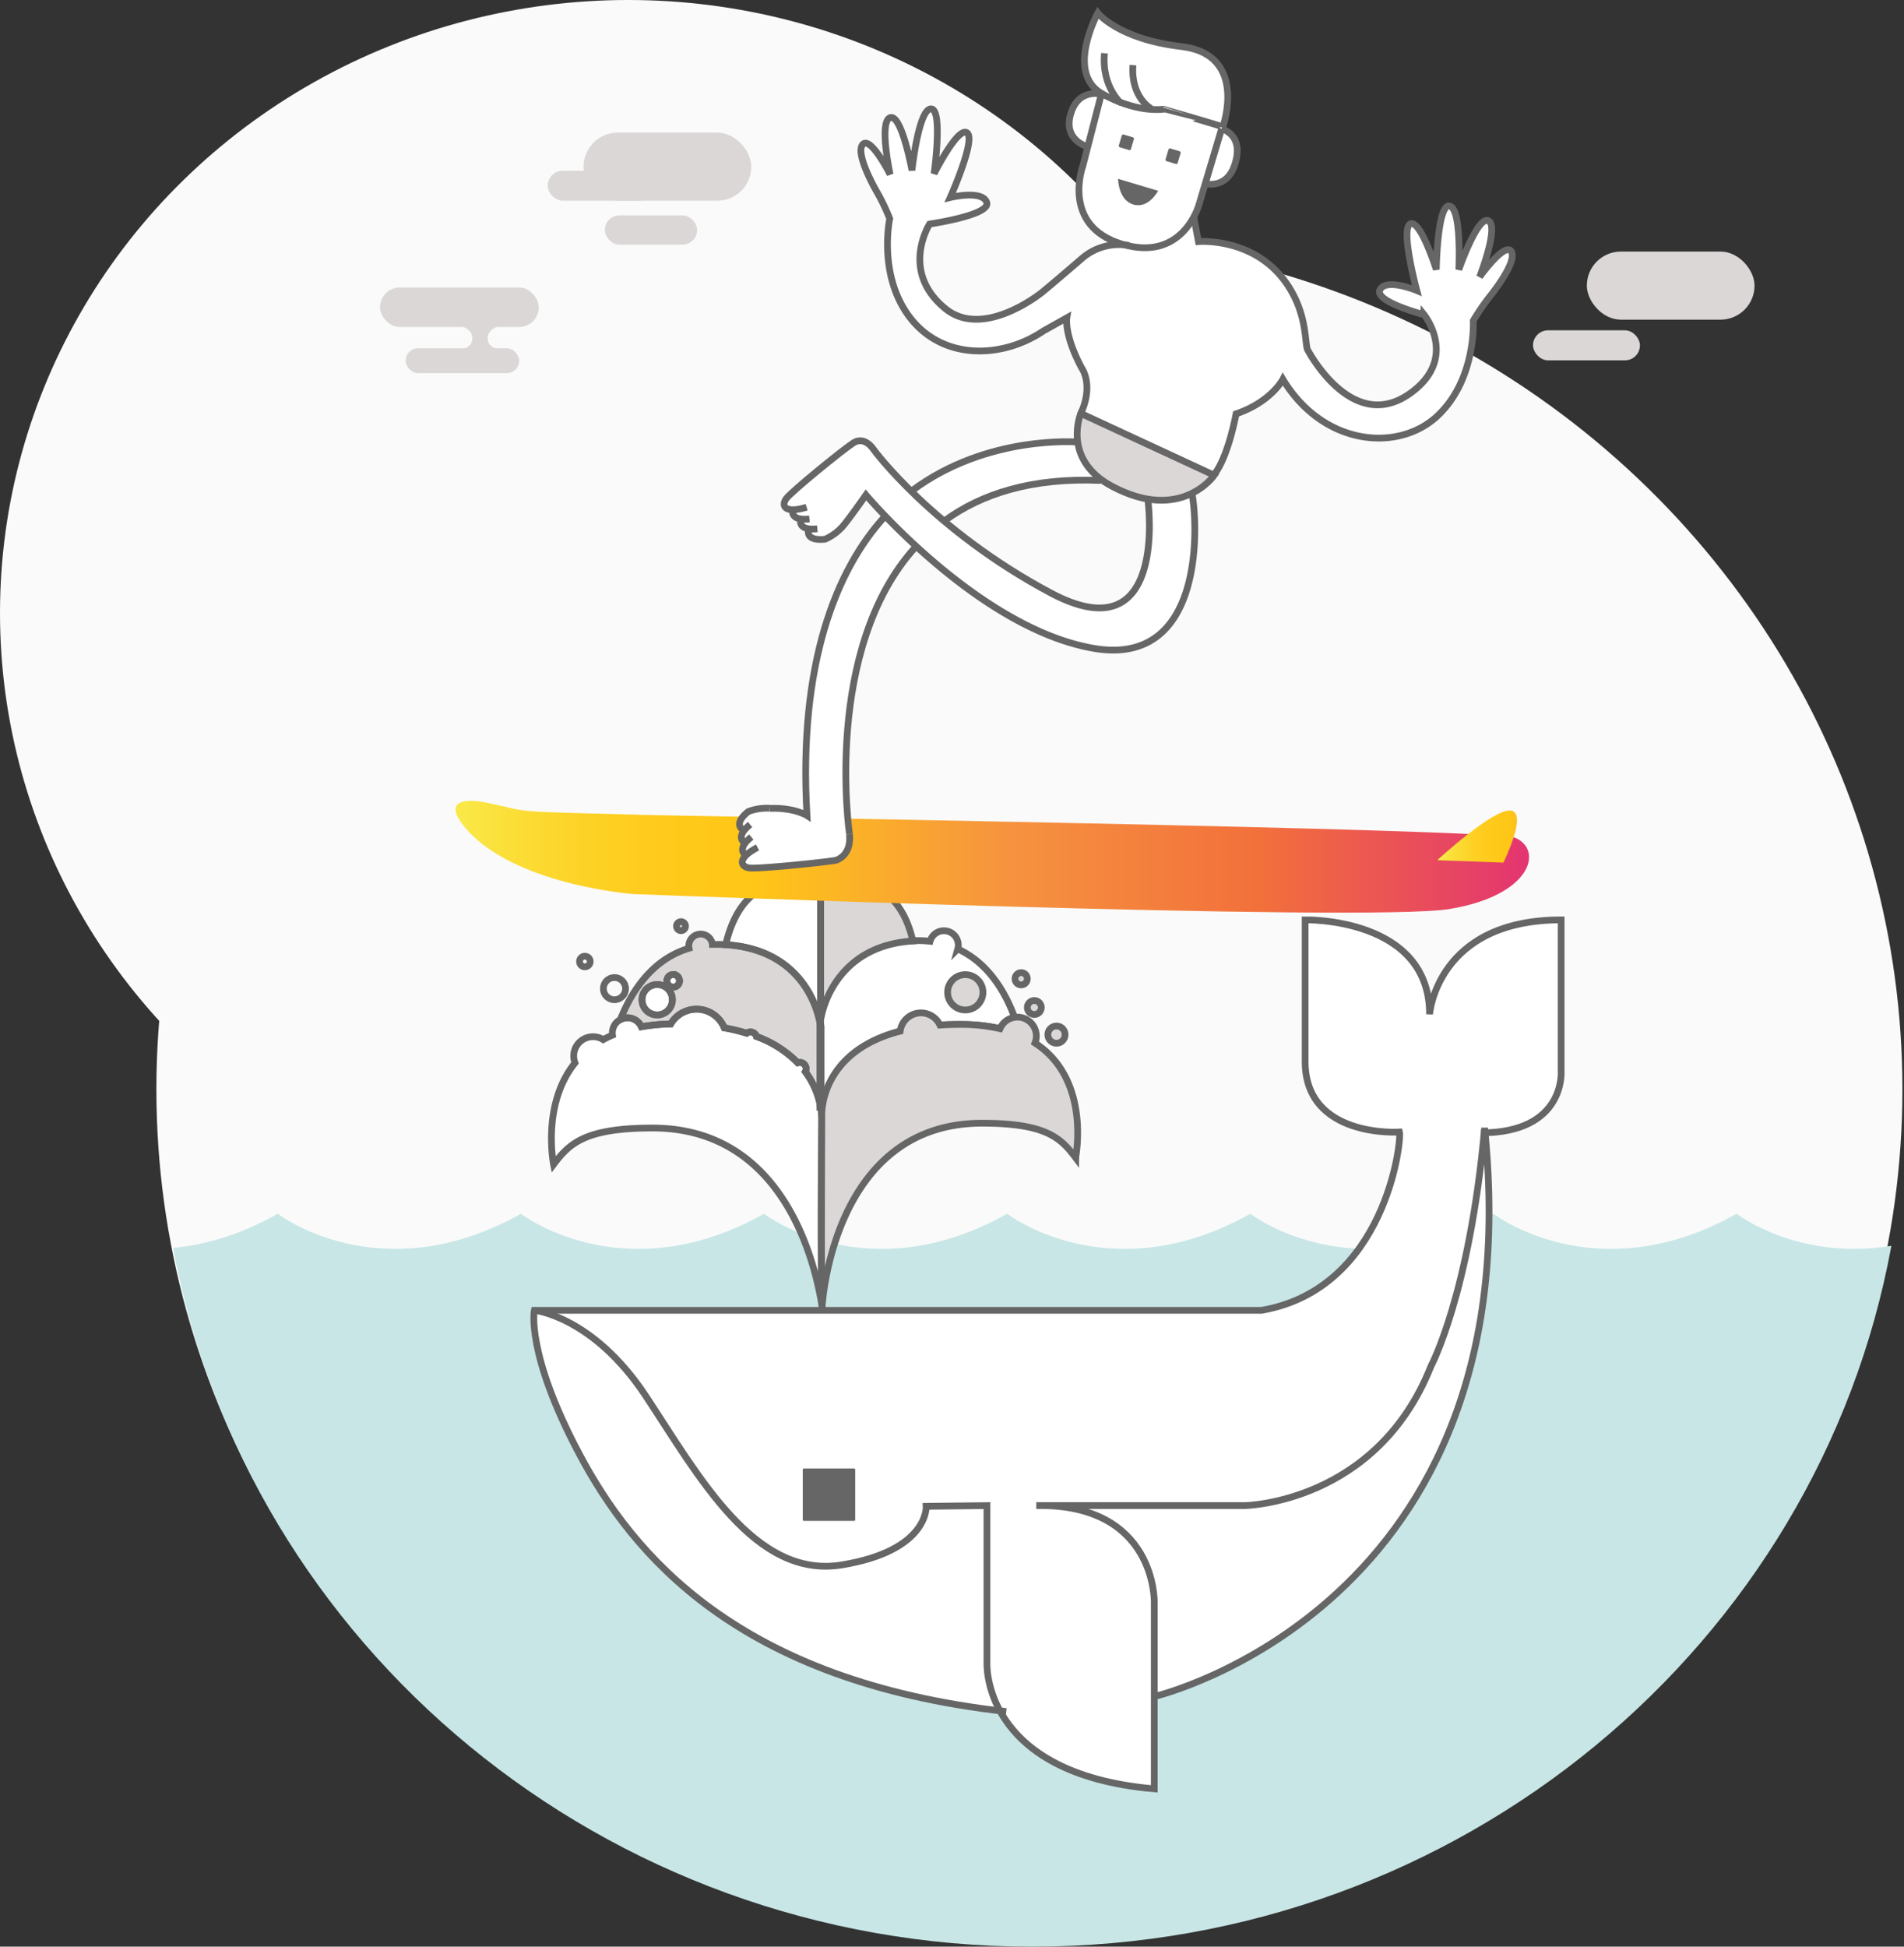 <svg xmlns="http://www.w3.org/2000/svg" width="585" height="598" viewBox="0 0 585 598">
    <rect x="0" y="0" width="585" height="598" fill="#333333" stroke="none"/>
    <defs>
        <linearGradient id="a" x1=".002%" x2="99.999%" y1="50.01%" y2="50.01%">
            <stop offset="0%" stop-color="#F8ED4D"/>
            <stop offset="6%" stop-color="#FBDF39"/>
            <stop offset="13%" stop-color="#FDD226"/>
            <stop offset="20%" stop-color="#FFCA1B"/>
            <stop offset="28%" stop-color="#FFC717"/>
            <stop offset="51%" stop-color="#F6933F"/>
            <stop offset="74%" stop-color="#F2703B"/>
            <stop offset="100%" stop-color="#E23075"/>
        </linearGradient>
        <linearGradient id="b" x1="0%" x2="284.026%" y1="49.905%" y2="49.905%">
            <stop offset="0%" stop-color="#F8ED4D"/>
            <stop offset="6%" stop-color="#FBDF39"/>
            <stop offset="13%" stop-color="#FDD226"/>
            <stop offset="20%" stop-color="#FFCA1B"/>
            <stop offset="28%" stop-color="#FFC717"/>
            <stop offset="51%" stop-color="#F6933F"/>
            <stop offset="74%" stop-color="#F2703B"/>
            <stop offset="100%" stop-color="#E23075"/>
        </linearGradient>
    </defs>
    <g fill="none" fill-rule="evenodd">
        <ellipse cx="193.04" cy="188.32" fill="#FAFAFA" fill-rule="nonzero" rx="193.04" ry="188.32"/>
        <ellipse cx="316.28" cy="334.62" fill="#FAFAFA" fill-rule="nonzero" rx="268.23" ry="261.67"/>
        <path d="M160.07 372.86s31.5 24.3 74.7 0c0 0 31.5 24.3 74.7 0 0 0 31.5 24.3 74.7 0 0 0 31.5 24.3 74.7 0 0 0 31.5 24.3 74.7 0 0 0 18.94 14.6 47.58 9.84a257 257 0 0 0 4.2-46.37c0-144.52-120.09-261.67-268.23-261.67-148.14 0-268.23 117.16-268.23 261.67a256.92 256.92 0 0 0 4.33 47c9.6-.9 20.45-3.91 32.16-10.5-.01.03 31.49 24.33 74.69.03z"/>
        <path fill="#C8E6E6" fill-rule="nonzero" d="M317.12 598c131.92 0 241.6-92.9 264-215.3-28.64 4.76-47.58-9.84-47.58-9.84-43.2 24.3-74.7 0-74.7 0-43.2 24.3-74.7 0-74.7 0-43.2 24.3-74.7 0-74.7 0-43.2 24.3-74.7 0-74.7 0-43.2 24.3-74.7 0-74.7 0-43.2 24.3-74.7 0-74.7 0-11.71 6.59-22.56 9.6-32.16 10.5C75.92 505.43 185.44 598 317.12 598z"/>
        <path fill="#FFF" fill-rule="nonzero" d="M164.4 403.4h88.42s-5.4-26.7-12.9-36.3c-7.5-9.6-22.5-21.3-39.3-20.7-16.8.6-26.1 3-30.3 10.5 0 0-3.3-20.1 5.4-30 0 0 .15-7.05 4.05-7.95a11.44 11.44 0 0 1 6.45.15l3.75-5.55s5.1-13.35 15.45-19.05l6.15-3.15s0-4.35 3.45-3.9a6.21 6.21 0 0 1 4.65 2.55h3.45s2.7-10.35 7.2-14.4c0 0-1-5.1 2.25-5.25a5.63 5.63 0 0 1 4.8 1.95l7.8-1.95s1.2-2.25 2.7-.9c1.5 1.35 2.55 2.4 2.55 2.4l2.4.45 9.6-1.35s1.35-4.65 3.9-3.15c2.55 1.5 1.8 4.95 1.8 4.95l2.1.3s.3-3 2.7-1.65c2.4 1.35.45 4.05.45 4.05s5.85 6.3 7.2 13.65l4.8.3s2.4-4.5 5.7-3.3c3.3 1.2 3.3 5.55 3.3 5.55s12 5.25 16.95 20.25c0 0 7.95 0 6.75 8.7 0 0 14.25 5.55 12.75 34.35 0 0-9.15-14.25-41.1-8.4-31.95 5.85-38.85 51.75-35.55 56.1l133.65-.15s37.65-5.1 42-54c0 0-21.75-1.2-26.1-11.55-4.35-10.35-2.4-54.15-2.4-54.15s34.35-1.2 38.1 25.2c0 0 4.35-24.6 39.9-25.5v49.35s-.6 14.85-22.8 16.35c0 0 4.8 39.9-5.25 73.5S425 480.8 397 500.45c-28 19.65-41.7 20.1-41.85 20.55-.15.45-.6 28.35-.6 28.35s-33.45.45-47.4-23.7c0 0-37.5-2.85-69.3-19.5-31.8-16.65-67.85-53.77-73.45-102.75z"/>
        <path stroke="#666" stroke-width="2.07" d="M309.17 525.78c-82.39-9.23-114.69-48.12-131.16-79.09-16.47-30.97-13.84-44.16-13.84-44.16h223.42c38.23-6.59 43.07-52.14 42.41-54.77 0 0-29 2-29-21.68v-43.5s38.23-.88 38.23 29c0 0 2.2-29 40.43-29v46.58S481 348 455.06 348"/>
        <path stroke="#666" stroke-width="2.07" d="M164.17 402.52s18 1.76 34.27 26.36c16.27 24.6 33.39 56.24 60.2 51.85 26.81-4.39 25.93-18 25.93-18l18.67-.22v48.12s-2 34.27 51.41 38.89v-57.36s.66-30.32-36.25-29.66h64.15s40.43-.66 57.12-42.84c0 0 11.86-22 16.48-73.16 15.16 147.42-101.5 174.66-101.5 174.66"/>
        <rect width="16.11" height="16.11" x="246.65" y="451.1" fill="#666" fill-rule="nonzero" rx=".34"/>
        <path fill="#DBD7D7" fill-rule="nonzero" stroke="#666" stroke-width="2.07" d="M190.59 313.26a4.62 4.62 0 0 1 2.24-.6 4.67 4.67 0 0 1 4.25 2.75 58.78 58.78 0 0 1 9-.86 9.21 9.21 0 0 1 16.47 1.19 57.77 57.77 0 0 1 6.88 1.65 1.92 1.92 0 0 1 3 1 34.13 34.13 0 0 1 12.69 8.08c.2-.07.409-.108.62-.11a1.94 1.94 0 0 1 1.94 1.94 1.92 1.92 0 0 1-.24.92 26.2 26.2 0 0 1 4.84 11.78v-25.54s-2.59-24.54-31-25.34h-2.38a3.65 3.65 0 1 0-7.2 1.18c-11.75 3.53-17.98 13.95-21.11 21.96zm16.25-13.89a1.94 1.94 0 1 1-1.94 1.94 1.94 1.94 0 0 1 1.94-1.95v.01zm-.25 7.74a4.67 4.67 0 1 1-9.34 0 4.67 4.67 0 0 1 9.34 0z"/>
        <circle cx="209.24" cy="284.51" r="1.39" fill="#DBD7D7" fill-rule="nonzero" stroke="#666" stroke-width="2.07"/>
        <path stroke="#666" stroke-width="2.07" d="M249 270.95a1.74 1.74 0 0 0 0-.19 1.76 1.76 0 0 0-3.51-.22 22.06 22.06 0 0 0-9.11 1.36 3.4 3.4 0 1 0-5.77 3.59c-3.25 3-6 7.61-7.64 14.71 26.8 1.67 29.12 25.25 29.12 25.25v-42.78a5.89 5.89 0 0 0-3.09-1.72z"/>
        <circle cx="240.79" cy="266.09" r="1.64" stroke="#666" stroke-width="2.07"/>
        <circle cx="228.8" cy="264.19" r="1.77" stroke="#666" stroke-width="2.07"/>
        <circle cx="221.86" cy="271.14" r="1.89" stroke="#666" stroke-width="2.07"/>
        <path stroke="#666" stroke-width="2.07" d="M252.49 344.12a25.15 25.15 0 0 0-5.07-14.89 1.92 1.92 0 0 0 .24-.92 1.94 1.94 0 0 0-1.94-1.94 1.92 1.92 0 0 0-.62.11 34.13 34.13 0 0 0-12.69-8.08 1.92 1.92 0 0 0-3-1 57.77 57.77 0 0 0-6.88-1.65 9.21 9.21 0 0 0-16.47-1.19 58.78 58.78 0 0 0-9 .86 4.66 4.66 0 0 0-8.87 2.57c-1 .43-2 .89-2.86 1.38a5.92 5.92 0 0 0-8.66 7.15c-10.33 12.78-6.58 31.2-6.58 31.2 4.8-6.4 9.6-11.2 30.39-11.2 39.92 0 49.84 40.37 52.14 55.09-.67-15.12-.13-57.49-.13-57.49z"/>
        <circle cx="201.92" cy="307.11" r="4.67" stroke="#666" stroke-width="2.07"/>
        <circle cx="206.84" cy="301.3" r="1.94" stroke="#666" stroke-width="2.07"/>
        <circle cx="188.79" cy="303.7" r="3.41" stroke="#666" stroke-width="2.07"/>
        <circle cx="179.7" cy="295.37" r="1.64" stroke="#666" stroke-width="2.07"/>
        <path stroke="#666" stroke-width="2.07" d="M294.27 291.51a4.414 4.414 0 0 0-8.51-2.35 32.55 32.55 0 0 0-3.74-.22c-27.91 0-30.1 25.56-30.1 25.56v26.65c2.43-10.21 9.52-26.46 43-26.46 7.61 0 13.64 1.23 18.43 3.26-1.42-5.88-6.17-20.51-19.08-26.44z"/>
        <path fill="#DBD7D7" fill-rule="nonzero" stroke="#666" stroke-width="2.07" d="M273 275.2a2.14 2.14 0 1 0-2.75-2v.17a17 17 0 0 0-2.71-1.19 3 3 0 1 0-5.23-1 26.46 26.46 0 0 0-10.16 1.52v40.51s3-22.57 28.33-24.14c-1.57-6.84-4.32-11.17-7.48-13.87z"/>
        <circle cx="272.6" cy="265.07" r="1.64" fill="#DBD7D7" fill-rule="nonzero" stroke="#666" stroke-width="2.07"/>
        <circle cx="279.54" cy="262.42" r="1.26" fill="#DBD7D7" fill-rule="nonzero" stroke="#666" stroke-width="2.07"/>
        <path fill="#DBD7D7" fill-rule="nonzero" stroke="#666" stroke-width="2.07" d="M318 320.41a5.81 5.81 0 0 0-10.75-4.41 54.34 54.34 0 0 0-12.35-1.3c-2.14 0-4.17.07-6.1.2a6.43 6.43 0 0 0-12.22 1.87c-25.13 6.47-24.08 26-24.08 26s-.27 58.68.1 58.68c0 0 2.9-56.41 49.11-56.41 19.69 0 24.23 4.54 28.77 10.6 0-.06 4.88-23.99-12.48-35.23z"/>
        <circle cx="296.58" cy="304.83" r="5.43" fill="#DBD7D7" fill-rule="nonzero" stroke="#666" stroke-width="2.07"/>
        <circle cx="324.6" cy="317.83" r="2.65" fill="#DBD7D7" fill-rule="nonzero" stroke="#666" stroke-width="2.07"/>
        <circle cx="317.79" cy="309.5" r="2.15" fill="#DBD7D7" fill-rule="nonzero" stroke="#666" stroke-width="2.07"/>
        <circle cx="313.75" cy="300.67" r="1.89" fill="#DBD7D7" fill-rule="nonzero" stroke="#666" stroke-width="2.07"/>
        <rect width="51.53" height="20.92" x="179.31" y="40.74" fill="#DBD7D7" fill-rule="nonzero" rx="10.46"/>
        <rect width="32.85" height="9.22" x="168.29" y="52.44" fill="#DBD7D7" fill-rule="nonzero" rx="4.61"/>
        <rect width="51.53" height="20.92" x="487.55" y="77.28" fill="#DBD7D7" fill-rule="nonzero" rx="10.46"/>
        <rect width="32.85" height="9.23" x="471.02" y="101.47" fill="#DBD7D7" fill-rule="nonzero" rx="4.61"/>
        <rect width="28.35" height="9" x="185.84" y="66.16" fill="#DBD7D7" fill-rule="nonzero" rx="4.5"/>
        <rect width="48.77" height="12.15" x="116.77" y="88.31" fill="#DBD7D7" fill-rule="nonzero" rx="6.07"/>
        <rect width="34.88" height="7.65" x="124.64" y="106.98" fill="#DBD7D7" fill-rule="nonzero" rx="3.82"/>
        <path fill="#DBD7D7" fill-rule="nonzero" d="M140.62 107.43s4.5 0 4.5-3.49-4.5-4-4.5-4h13.73s-4.5.56-4.5 4 4.5 3.49 4.5 3.49h-13.73z"/>
        <path fill="url(#a)" fill-rule="nonzero" d="M465.5 257.35c8.78 3.68 5.09 17.74-20.13 21.89-25.22 4.15-250.8-4.59-250.8-4.59s-37.76-2.79-52.2-21.07c-5.59-7.08-.72-8.66 7.59-6.91 14.48 3 4.06 2.5 50.76 3.73 9.69.25 258.18 4.19 264.78 6.95z"/>
        <path fill="url(#b)" fill-rule="nonzero" d="M441.59 264.24S459 248.19 464.24 249c5.24.81-2.33 16-2.33 16l-20.32-.76z"/>
        <path fill="#FAFAFA" fill-rule="nonzero" d="M247.87 226.57c-.69 7.3 0 23.82 0 23.82-3.17-1.51-12.81-3.72-17.9-.83-5.09 2.89-1.51 5.51-1.51 5.51a2.42 2.42 0 0 0 .41 3.86c-2.2 2.07.28 3.86.28 3.86-3 3 1 3.86 2.75 3.86s20.24-1.79 24.37-2.34c4.13-.55 5-5.23 4.54-8.81-.46-3.58-1.1-18.18-1.1-18.18l.41-11.29"/>
        <path fill="#FFF" fill-rule="nonzero" d="M463.65 77.3c-1.35-2.47-8.1 5.4-8.1 5.4s3.6-12.6 1.35-14.62c-2.25-2.02-8.1 11.92-8.1 11.92s-1.12-15.53-3.6-16.43c-2.48-.9-3.6 18.43-3.6 19.36 0 .93-4.73-14.4-8.33-14.17-3.6.23 1.8 20.24 1.8 20.24s-9-3.6-11-.45 13.5 7.88 13.5 7.88c2.25 3.6 3.6 13.27 3.6 13.27s-1.12 12.15-15.3 14.4-24.3-16.65-24.3-16.65.22-8.32-6.53-20.7c-6.75-12.38-27-13.5-27-13.5l-1.35-5.85 3.15-9.67a12.37 12.37 0 0 0 4.28-1.57c1.57-1.12 4-2.48 5.17-9S375 40.4 375 40.4s2.48-3.6 1.8-13.5c-.68-9.9-11.48-13-23.62-14.85C341.04 10.2 337 4.4 337 4.4s-.9 2.7-3.37 8.78c-2.47 6.08 2.7 15.3 2.7 15.3a11.11 11.11 0 0 0-7 6.3c-2.25 5.17 4.5 10.57 4.5 10.57a97.84 97.84 0 0 0-2 16c-.23 7.88 13.05 13.5 13.05 13.5-5.4-.45-13.5 5.4-13.5 5.4s-14.4 20-34.43 17.1c-20.03-2.9-12.6-28.12-12.6-28.12l7.65-2s11-2.25 11.25-5-10.8-2-10.8-2c5.63-12.6 5.18-18.67 4.05-19.35-1.13-.68-9.5 10.55-9.5 10.55l.45-6.3s0-10.8-1.58-12.15c-1.58-1.35-5.4 17.1-5.4 17.1s-4.05-13.5-7-13.73c-2.95-.23.45 16.43.45 16.43L268.57 46s-2.7-2.7-3.82-.45c-1.12 2.25 8.1 21.45 8.1 21.45s-.68 13.72 3.6 25.88c4.28 12.16 16.43 14.85 25.88 15.3 9.45.45 24.53-10.35 24.53-10.35S330 109 332.7 114.2a10.62 10.62 0 0 1 .68 9.23l-3.15 12.15a83.57 83.57 0 0 0-50.4 15.53s-9.45-11.93-11-13.72c-1.55-1.79-6.07-1.58-6.07-1.58s-20 14.63-21.6 17.33c-1.6 2.7 2.25 4.95 2.25 4.95l2.7 3.15a29.22 29.22 0 0 1 3.38 3.6c1.35 1.8 5.63.45 7.65-1.12 2.02-1.57 9.22-10.8 9.22-10.8l5.1 5.7s-10.8 12.6-18.3 35.1-5.4 57-5.4 57a69.45 69.45 0 0 1-9.3-1.8c-4.2-1.2-8.4 1.2-8.4 1.2-4.58 2.7-1.73 9-1.73 9s-.23 5.85.45 7.43 14.85-.23 20-.9 11.25-2 11.92-5.17c.67-3.17-1.35-18.48-1.35-18.48s1.8-27.9 6.3-44.33 16-29.25 16-29.25l25.88 19.35s19.8 9.9 27.23 11.47c7.43 1.57 13.95 2.25 24.07-6.75 10.12-9 8.1-40.28 8.1-40.28s4.5-4.72 6.3-6.75c1.8-2.03 7-18.67 7-18.67 9.68-1.58 13.5-11 13.5-11s4.5 12.15 21.82 17.77c17.32 5.62 27-6.52 31.5-12.37s6.07-23.85 6.07-23.85a48.08 48.08 0 0 1 5.18-7.2c2.65-2.94 6.7-10.36 5.35-12.84zM348 181.93c-8.55 8.33-22.05 7.65-57.82-22.72 0 0 20.7-14.4 48.15-11.47l13.5 5.63s4.72 20.23-3.83 28.56z"/>
        <path stroke="#666" stroke-width="2.07" d="M375.7 39s8-22.28-12.72-24.7C343.5 12 337.3 4 337.3 4s-9.94 18.12 1.09 24.66c0 0 9.53 5.87 19.09 4.9.01-.01 18.26 5.26 18.22 5.44z"/>
        <rect width="3.89" height="4.08" x="358.485" y="45.951" fill="#666" fill-rule="nonzero" rx=".44" transform="rotate(-163.37 360.43 47.99)"/>
        <rect width="3.89" height="4.08" x="344.128" y="41.675" fill="#666" fill-rule="nonzero" rx=".44" transform="rotate(-163.37 346.073 43.715)"/>
        <path stroke="#666" stroke-width="2.07" d="M339.09 29.06s-7.59-2.47-10.09 5.82c-2.5 8.29 5.18 10.17 5.18 10.17M370.75 56.57c4.54.44 7.93-1.86 9.16-8 1.53-7.55-4.62-9-4.62-9"/>
        <path fill="#666" fill-rule="nonzero" d="M355.83 58.61l-12.3-3.67s0 6.48 4.68 7.89c4.68 1.41 7.62-4.22 7.62-4.22z"/>
        <path stroke="#666" stroke-width="2.07" d="M375.33 39.61l-6.93 23.21S363.62 80.68 344.73 75s-12-24.15-12-24.15l5.79-22.46"/>
        <path stroke="#666" stroke-width="2.07" d="M346.92 75.42a17.36 17.36 0 0 0-14.53 4s-9 7.77-12.32 10.45c0 0-17.86 14.51-29.6 4.95-14.13-11.5-4.85-26-4.85-26s18.91-2.72 17.55-6.65c-1.36-3.93-11.22-1.49-11.22-1.49s8-17.87 5.17-19.88C294.29 38.79 287 53.35 287 53.35s2.8-20.07-1-19.9c-3.8.17-5.8 18.88-5.8 18.88s-3.2-17.44-6.71-16.18c-3.51 1.26 0 17.43 0 17.43s-6.08-12.07-8.46-9.15c-2.38 2.92 4.34 14.43 4.34 14.43a63.44 63.44 0 0 1 4 8.32s-3.79 17.6 6.39 30.59c10.18 12.99 28.26 12.4 40.88 3.86l7.14-4s-.91 5.21 4.59 15.46c0 0 3.9 5.3-.54 14.46M366.82 66.8l1.4 7.42s19.12-1.68 28.71 15.49c4.41 7.88 4 14.84 4.74 17.57 0 0 13.51 26.29 31.46 13.65 15.28-10.76 4.43-24.25 4.43-24.25S422.1 92.67 424 89c1.9-3.67 11.32.25 11.32.25s-5.12-18.89-2.02-20.45c3.1-1.56 8 14 8 14s.31-20.26 4.08-19.51 2.84 19.54 2.84 19.54 5.78-16.75 9.11-15c3.33 1.75-2.71 17.22-2.71 17.22s7.86-11 9.76-7.75c1.9 3.25-6.5 13.6-6.5 13.6a68.44 68.44 0 0 0-5.22 7.61s1 18-11 29.25-35.07 9.31-47.5-11.24c0 0-3.53 6.91-14.38 10.62 0 0-2.68 15-7.68 19.67"/>
        <path fill="#DBD7D7" fill-rule="nonzero" stroke="#666" stroke-width="2.07" d="M332.07 127l41 19s-10.13 14.73-31.4 3.39c-15.56-8.29-9.6-22.39-9.6-22.39z"/>
        <path stroke="#666" stroke-width="2.07" d="M290.19 160c11.37-8.33 26.9-13.34 48-12.4M261 256.23s-8.31-56.82 20.38-88.29M271.8 158.73c-14.87 16.27-26.58 45.27-23.86 91.8 0 0-3.83-2.49-11.42-2.2M331.18 135.8s-27.76-2.36-50.87 14.87M344 31.36c1.07.75-5.63-4.27-4.65-15M353.75 33.41S347.37 30 348.1 20"/>
        <path stroke="#666" stroke-width="2.07" d="M352.71 153.82s6.44 47.65-29.85 28.34-54.45-44.07-54.45-44.07-2.69-4.35-6.27-2c-3.58 2.35-18.84 14.82-20.51 17-1.67 2.18-.74 4.85 6.21 2.73M243.65 156.43s-1.41 3.67 5.06 3M246.07 159.44s-1.41 3.67 5.06 3"/>
        <path stroke="#666" stroke-width="2.07" d="M248.47 162.64s-1.41 3.67 5.06 3a15.92 15.92 0 0 0 5.39-3.94c2.27-2.66 7.14-9.66 7.14-9.66s34.44 40.95 69.88 47.11c34.27 6 32.08-38 30.33-47.36M261 256.23c.69 6.85-4.24 8.06-4.24 8.06-4.23.71-23.82 2.69-26.51 2.34-2.69-.35-3.93-2.93 2.51-6.3M229.37 262.82s-3.58-1.62 1.48-5.7M229 259s-3.58-1.62 1.48-5.7"/>
        <path stroke="#666" stroke-width="2.07" d="M228.44 255s-3.58-1.62 1.48-5.7a15.92 15.92 0 0 1 6.6-1"/>
    </g>
</svg>
